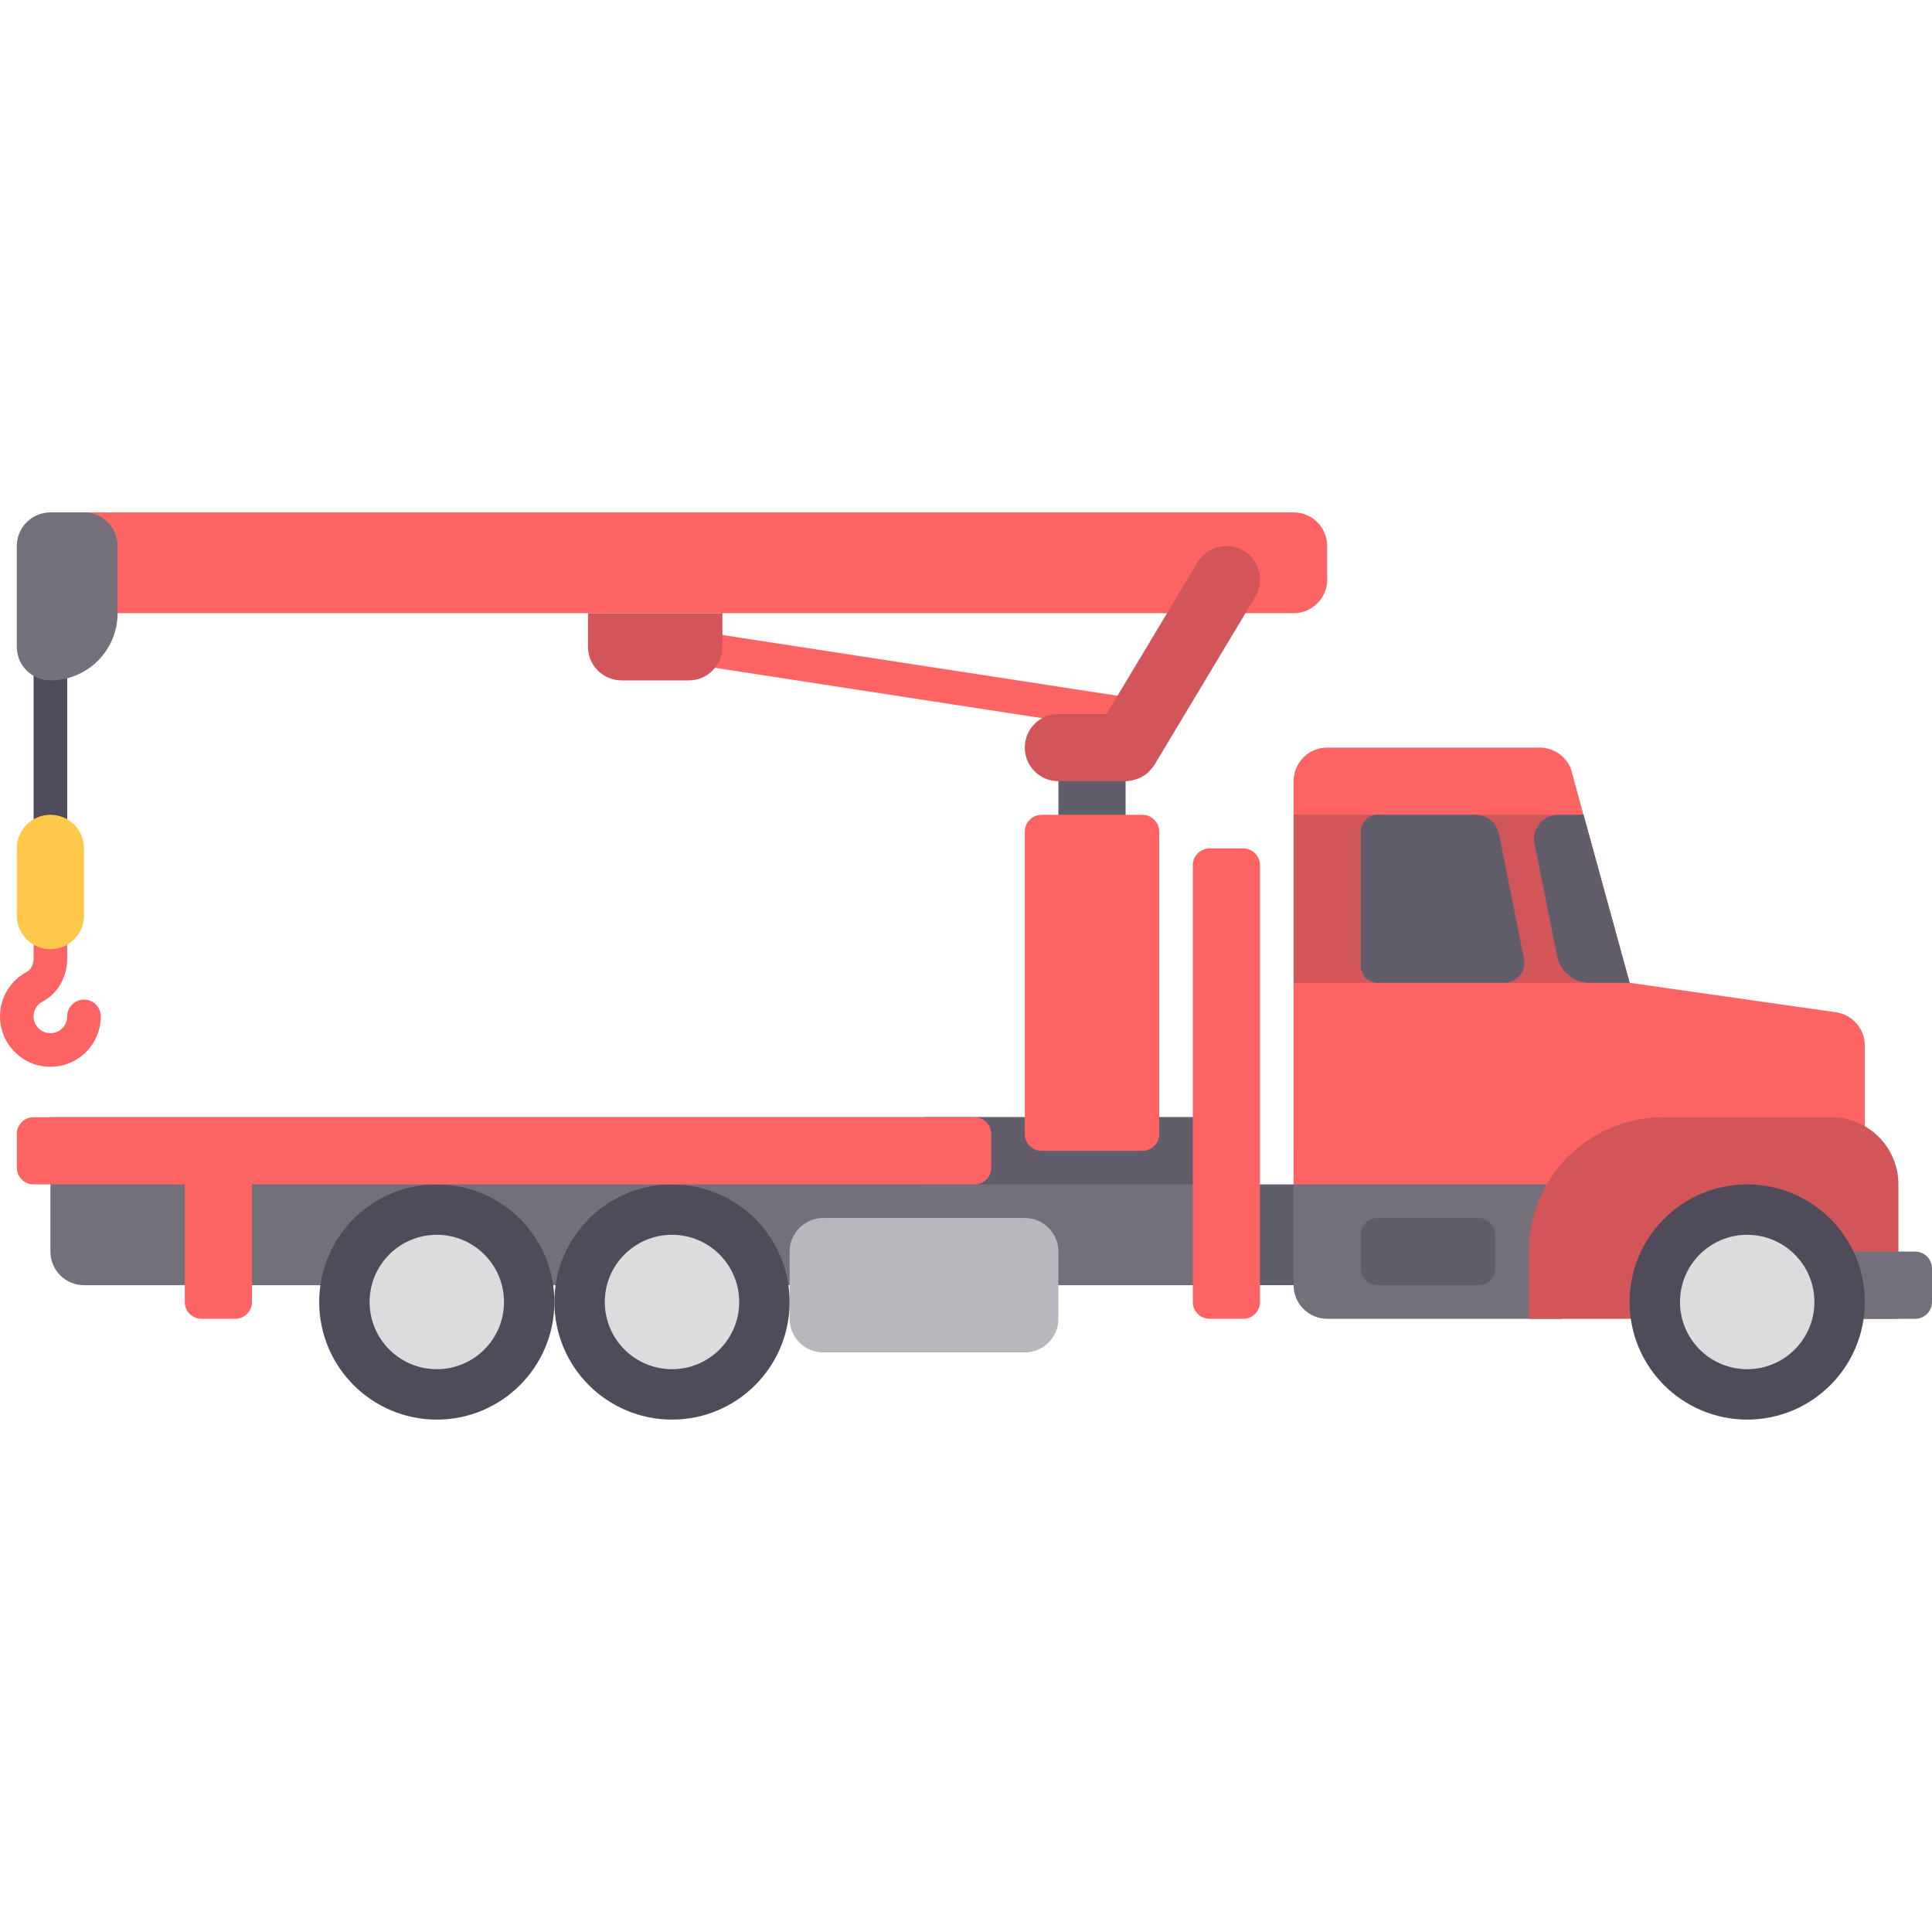 <?xml version="1.0" encoding="iso-8859-1"?>
<!-- Generator: Adobe Illustrator 19.0.0, SVG Export Plug-In . SVG Version: 6.00 Build 0)  -->
<svg version="1.1" id="Layer_1" xmlns="http://www.w3.org/2000/svg" xmlns:xlink="http://www.w3.org/1999/xlink" x="0px" y="0px"
	 viewBox="0 0 512 512" style="enable-background:new 0 0 512 512;" xml:space="preserve">
<path style="fill:#FF6464;" d="M298.305,193.67c-0.226,0-0.452-0.018-0.687-0.052l-115.757-17.809
	c-2.426-0.374-4.096-2.648-3.722-5.079c0.374-2.431,2.609-4.057,5.079-3.722l115.757,17.809c2.426,0.374,4.096,2.648,3.722,5.079
	C302.356,192.096,300.461,193.67,298.305,193.67z"/>
<rect x="280.487" y="198.122" style="fill:#625D6B;" width="17.809" height="26.713"/>
<rect x="8.904" y="162.504" style="fill:#504B5A;" width="8.904" height="62.33"/>
<rect x="325.009" y="313.878" style="fill:#625D6B;" width="26.713" height="26.713"/>
<path style="fill:#736F7B;" d="M414.052,349.496h-62.33c-4.917,0-8.904-3.987-8.904-8.904v-35.617h71.235V349.496z"/>
<path style="fill:#625D6B;" d="M391.791,340.591h-26.713c-2.459,0-4.452-1.993-4.452-4.452v-8.904c0-2.459,1.993-4.452,4.452-4.452
	h26.713c2.459,0,4.452,1.993,4.452,4.452v8.904C396.243,338.598,394.25,340.591,391.791,340.591z"/>
<path style="fill:#736F7B;" d="M325.009,340.591H22.261c-4.917,0-8.904-3.987-8.904-8.904V296.07h311.652V340.591z"/>
<rect x="244.87" y="296.07" style="fill:#625D6B;" width="80.139" height="17.809"/>
<path style="fill:#FF6464;" d="M431.861,260.452l-15.569-56.733c-1.352-3.38-4.627-5.598-8.268-5.598h-56.302
	c-4.917,0-8.904,3.987-8.904,8.904v106.852h151.374v-36.799c0-4.431-3.258-8.189-7.645-8.815L431.861,260.452z"/>
<polygon style="fill:#D2555A;" points="419.642,215.93 342.817,215.93 342.817,260.452 431.861,260.452 "/>
<path style="fill:#B9B7BD;" d="M218.157,358.4h53.426c4.917,0,8.904-3.987,8.904-8.904v-17.809c0-4.917-3.987-8.904-8.904-8.904
	h-53.426c-4.917,0-8.904,3.987-8.904,8.904v17.809C209.252,354.413,213.239,358.4,218.157,358.4z"/>
<circle style="fill:#504B5A;" cx="115.757" cy="345.043" r="31.165"/>
<circle style="fill:#DCDBDE;" cx="115.757" cy="345.043" r="17.809"/>
<circle style="fill:#504B5A;" cx="178.087" cy="345.043" r="31.165"/>
<circle style="fill:#DCDBDE;" cx="178.087" cy="345.043" r="17.809"/>
<g>
	<path style="fill:#625D6B;" d="M421.264,260.452h10.597l-12.219-44.522h-6.671c-4.048,0-7.085,3.703-6.29,7.672l5.956,29.778
		C413.46,257.493,417.071,260.452,421.264,260.452z"/>
	<path style="fill:#625D6B;" d="M398.68,260.452h-33.602c-2.459,0-4.452-1.993-4.452-4.452v-35.617c0-2.459,1.993-4.452,4.452-4.452
		h25.914c3.054,0,5.683,2.156,6.282,5.15l6.606,33.03C404.536,257.391,402.026,260.452,398.68,260.452z"/>
</g>
<g>
	<path style="fill:#FF6464;" d="M258.226,313.878H8.904c-2.459,0-4.452-1.993-4.452-4.452v-8.904c0-2.459,1.993-4.452,4.452-4.452
		h249.322c2.459,0,4.452,1.993,4.452,4.452v8.904C262.678,311.885,260.685,313.878,258.226,313.878z"/>
	<path style="fill:#FF6464;" d="M329.461,349.496h-8.904c-2.459,0-4.452-1.993-4.452-4.452V229.287c0-2.459,1.993-4.452,4.452-4.452
		h8.904c2.459,0,4.452,1.993,4.452,4.452v115.757C333.913,347.502,331.92,349.496,329.461,349.496z"/>
	<path style="fill:#FF6464;" d="M62.33,349.496h-8.904c-2.459,0-4.452-1.993-4.452-4.452v-35.617c0-2.459,1.993-4.452,4.452-4.452
		h8.904c2.459,0,4.452,1.993,4.452,4.452v35.617C66.783,347.502,64.789,349.496,62.33,349.496z"/>
	<path style="fill:#FF6464;" d="M302.748,304.974h-26.713c-2.459,0-4.452-1.993-4.452-4.452v-80.139
		c0-2.459,1.993-4.452,4.452-4.452h26.713c2.459,0,4.452,1.993,4.452,4.452v80.139C307.2,302.98,305.207,304.974,302.748,304.974z"
		/>
</g>
<path style="fill:#D2555A;" d="M405.148,349.496h97.948v-35.617c0-9.836-7.973-17.809-17.809-17.809h-44.522
	c-19.671,0-35.617,15.947-35.617,35.617V349.496z"/>
<path style="fill:#736F7B;" d="M507.548,349.496h-22.261v-17.809h22.261c2.459,0,4.452,1.993,4.452,4.452v8.904
	C512,347.502,510.007,349.496,507.548,349.496z"/>
<circle style="fill:#504B5A;" cx="463.026" cy="345.043" r="31.165"/>
<circle style="fill:#DCDBDE;" cx="463.026" cy="345.043" r="17.809"/>
<path style="fill:#FF6464;" d="M13.357,135.791h329.461c4.917,0,8.904,3.987,8.904,8.904v8.904c0,4.917-3.987,8.904-8.904,8.904
	H13.357V135.791z"/>
<path style="fill:#736F7B;" d="M13.357,180.313L13.357,180.313c-4.917,0-8.904-3.987-8.904-8.904v-26.713
	c0-4.917,3.987-8.904,8.904-8.904h8.904c4.917,0,8.904,3.987,8.904,8.904v17.809C31.165,172.34,23.192,180.313,13.357,180.313z"/>
<path style="fill:#FF6464;" d="M13.357,282.713C5.992,282.713,0,276.722,0,269.357c0-4.979,2.739-9.509,7.148-11.826
	c1.052-0.557,1.756-1.982,1.756-3.552v-11.335c0-2.461,1.991-4.452,4.452-4.452s4.452,1.991,4.452,4.452v11.335
	c0,4.94-2.495,9.317-6.521,11.431c-1.47,0.772-2.383,2.286-2.383,3.947c0,2.456,2,4.452,4.452,4.452s4.452-1.996,4.452-4.452
	c0-2.461,1.991-4.452,4.452-4.452s4.452,1.991,4.452,4.452C26.713,276.722,20.722,282.713,13.357,282.713z"/>
<path style="fill:#FFC84B;" d="M13.357,251.548L13.357,251.548c-4.917,0-8.904-3.987-8.904-8.904v-17.809
	c0-4.917,3.987-8.904,8.904-8.904l0,0c4.917,0,8.904,3.987,8.904,8.904v17.809C22.261,247.561,18.274,251.548,13.357,251.548z"/>
<g>
	<path style="fill:#D2555A;" d="M329.591,145.966c-4.226-2.53-9.687-1.161-12.218,3.052l-24.12,40.2h-12.767
		c-4.917,0-8.904,3.987-8.904,8.904c0,4.917,3.987,8.904,8.904,8.904h17.809c0.006,0,0.009-0.002,0.014-0.002
		c1.053-0.002,2.076-0.255,3.059-0.618c0.232-0.086,0.451-0.164,0.672-0.267c0.908-0.422,1.761-0.959,2.494-1.682
		c0.079-0.077,0.127-0.175,0.203-0.255c0.433-0.459,0.855-0.934,1.193-1.497l26.713-44.522
		C335.174,153.965,333.808,148.496,329.591,145.966z"/>
	<path style="fill:#D2555A;" d="M164.73,180.313h17.809c4.917,0,8.904-3.987,8.904-8.904v-8.904h-35.617v8.904
		C155.826,176.326,159.813,180.313,164.73,180.313z"/>
</g>
<g>
</g>
<g>
</g>
<g>
</g>
<g>
</g>
<g>
</g>
<g>
</g>
<g>
</g>
<g>
</g>
<g>
</g>
<g>
</g>
<g>
</g>
<g>
</g>
<g>
</g>
<g>
</g>
<g>
</g>
</svg>
